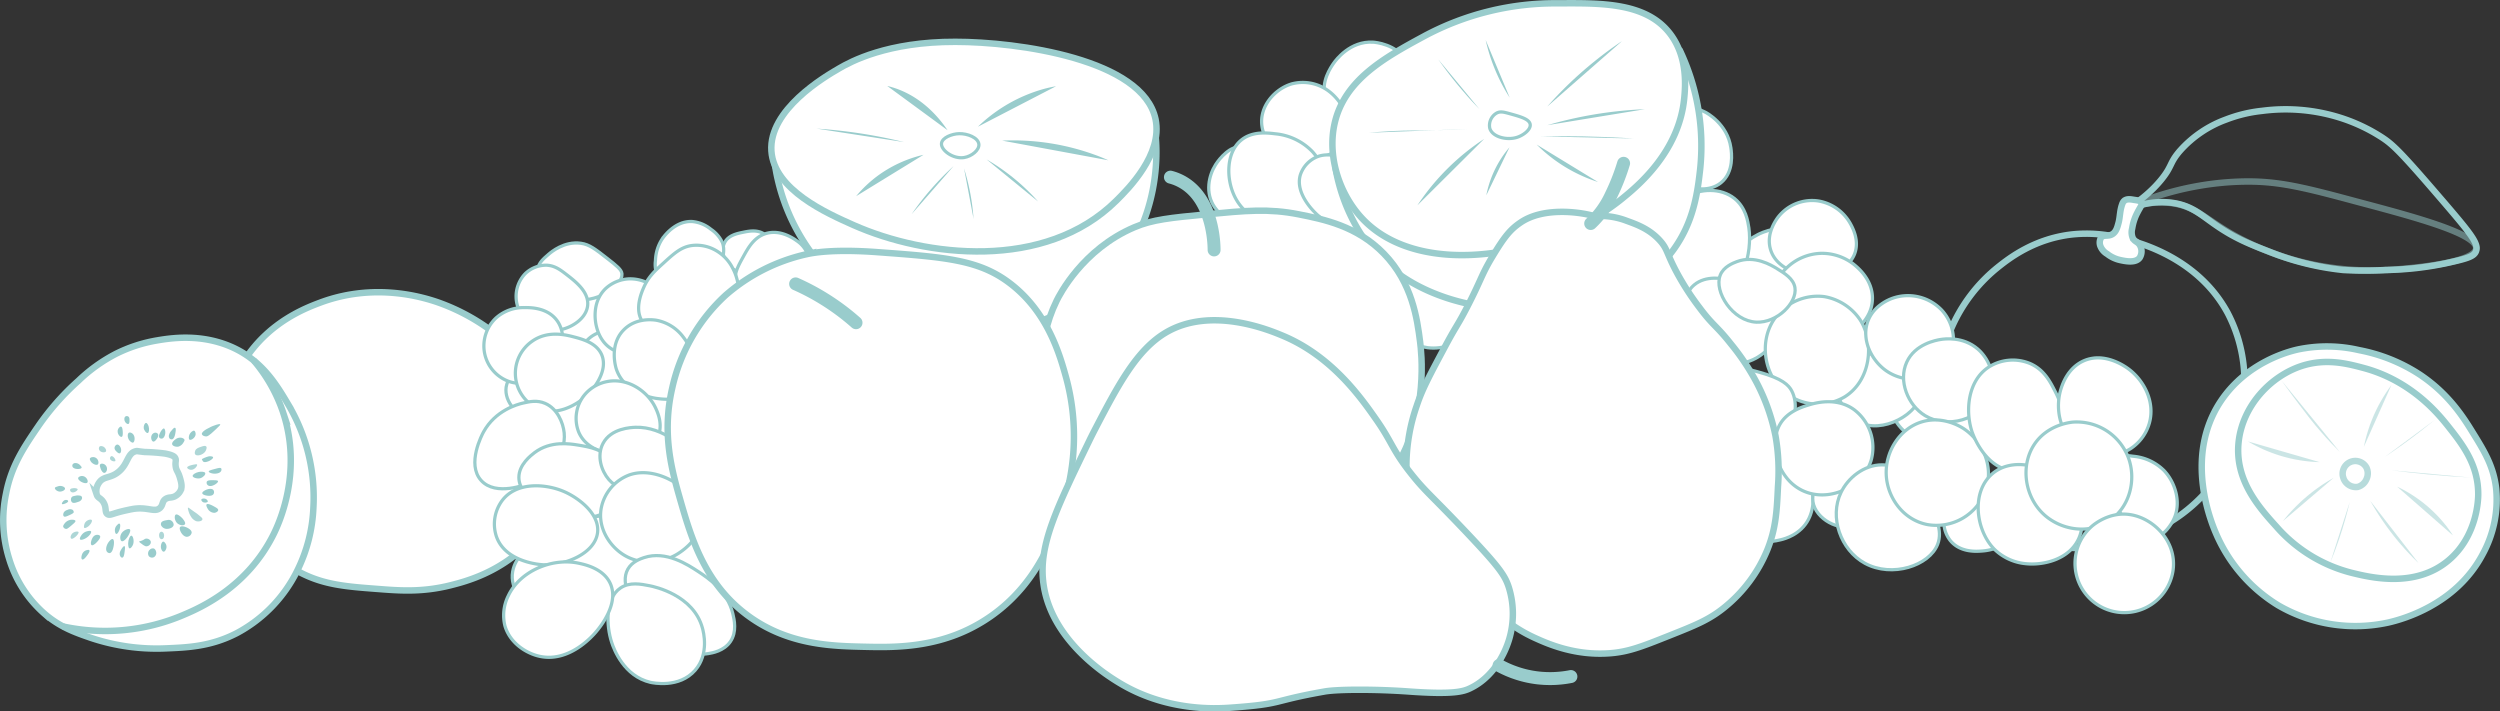 <svg xmlns="http://www.w3.org/2000/svg" viewBox="0 0 772.82 219.94"><rect x="0" y="0" width="772.82" height="219.94" fill="#333333" stroke="none"/><defs><style>.cls-1,.cls-11,.cls-2,.cls-4,.cls-6{fill:none;}.cls-1,.cls-10,.cls-11,.cls-12,.cls-2,.cls-3,.cls-4,.cls-6,.cls-9{stroke:#9cc;stroke-miterlimit:10;}.cls-1,.cls-10,.cls-2,.cls-3,.cls-4,.cls-6{stroke-width:2px;}.cls-2,.cls-5{opacity:0.5;}.cls-10,.cls-12,.cls-3,.cls-9{fill:#fff;}.cls-4{opacity:0.7;}.cls-5,.cls-7,.cls-8{fill:#9cc;}.cls-6,.cls-8{opacity:0.8;}.cls-10,.cls-11,.cls-12{stroke-linecap:round;}.cls-11,.cls-12{stroke-width:4px;}</style></defs><title>Baniere fruits bleu clair</title><g id="Calque_11" data-name="Calque 11"><path class="cls-1" d="M750.2,86.71a42.51,42.51,0,0,0-15-1.2c-11.74,1.23-19.62,7.32-23,10a49.38,49.38,0,0,0-14.89,19.72A50.08,50.08,0,0,0,694,140.2,48.48,48.48,0,0,0,702.51,164a43.37,43.37,0,0,0,18.23,15.2c14.56,6.27,28.1,1.93,33,.34a49,49,0,0,0,21.44-13.14c12.07-12.9,12.8-28.41,12.93-32.6a45.53,45.53,0,0,0-5.07-23.93C773.56,92.26,754.6,87.76,750.2,86.71Z" transform="translate(-94.38 -13.07)"/><path class="cls-1" d="M750.11,78.92c-.23-.38,6.69-3.37,12.35-10.28,3.53-4.31,2.47-5.13,5.9-9.06A35.24,35.24,0,0,1,782.58,50a43.25,43.25,0,0,1,11-2.65A56.15,56.15,0,0,1,816.27,49a53.39,53.39,0,0,1,14.35,6.49c3.19,2.08,5.37,4,16.57,17s13.66,15.93,12.5,18.45c-.72,1.57-3.37,2.2-8.65,3.39a96.32,96.32,0,0,1-19.23,2.2,113.39,113.39,0,0,1-13.13,0A85.17,85.17,0,0,1,796,90.92c-5.56-2.15-10.15-3.92-15.69-7.61-5.17-3.45-7.72-6.25-13.27-7.35a23.74,23.74,0,0,0-8.76,0C753.4,76.89,750.27,79.19,750.11,78.92Z" transform="translate(-94.38 -13.07)"/><path class="cls-1" d="M823.2,103.74" transform="translate(-94.38 -13.07)"/><path class="cls-2" d="M751.71,77.64c-.07-.26,15.75-8.26,37-8.46,10.43-.1,18.55,2,34.79,6.37,16.82,4.47,36.74,9.76,36.33,14.33S839.06,96,835.23,96.35A91,91,0,0,1,810.08,95a85.37,85.37,0,0,1-26.14-9.78c-8.23-4.8-11.07-8.45-18.4-9.38A29.6,29.6,0,0,0,751.71,77.64Z" transform="translate(-94.38 -13.07)"/><path class="cls-3" d="M747.42,85.43c-1.37.87-2.69.07-3.52,1.06a3.06,3.06,0,0,0-.2,2.73,4.85,4.85,0,0,0,2.06,2.34,10,10,0,0,0,4.16,1.93c1.42.3,4.67,1,5.92-.78a3.77,3.77,0,0,0,0-3.9c-.68-1.09-1.6-1-2.18-2.2a4.63,4.63,0,0,1-.16-2.93A15.27,15.27,0,0,1,755,79c1-2,1.66-2.59,1.34-3.25s-1-.7-2.36-.91c-1-.17-2.14-.36-2.93.31a2.15,2.15,0,0,0-.59.91c-.79,2.1-.68,3.85-1.13,5.71C748.92,83.3,748.59,84.68,747.42,85.43Z" transform="translate(-94.38 -13.07)"/><path class="cls-3" d="M823.64,121.31a43.86,43.86,0,0,0-18.95-.2c-3,.67-15.7,4-23.69,15.8-11.92,17.68-2.62,38.74-1.31,41.7a48.23,48.23,0,0,0,19,21.61,47.52,47.52,0,0,0,33.94,5.3c3.92-.89,20.79-5.28,29.15-21A35.1,35.1,0,0,0,866,164.06c-.8-6.91-3.68-11.56-7.28-17.37-3-4.89-7.58-12.05-16.46-17.92A52.16,52.16,0,0,0,823.64,121.31Z" transform="translate(-94.38 -13.07)"/><path class="cls-1" d="M825,126.81c-5.1-1.36-11.47-3-18.9-.68-9.83,3.13-18.49,12.41-19.7,23.56-1.28,11.79,6.37,20.29,11.64,26.13a45.93,45.93,0,0,0,23.19,14.3c5.87,1.45,19.78,4.88,30.12-3.88,8.93-7.57,9.12-19.07,9.12-20.38,0-9.34-5-15.62-9.72-21.54C847.92,140.82,839.62,130.71,825,126.81Z" transform="translate(-94.38 -13.07)"/><path class="cls-4" d="M823.23,163.59A4.18,4.18,0,0,0,826,161a4.12,4.12,0,0,0-.1-3.42,3.92,3.92,0,0,0-7.16,3.09A4.07,4.07,0,0,0,823.23,163.59Z" transform="translate(-94.38 -13.07)"/><path class="cls-5" d="M817.65,152.74c-1.46-1.43-3.43-3.45-5.65-6-2.65-3-4.53-5.5-7.24-9.09-1.34-1.77-3.07-4.11-5.06-6.9" transform="translate(-94.38 -13.07)"/><path class="cls-5" d="M825.13,151.16a47.37,47.37,0,0,1,8.47-19" transform="translate(-94.38 -13.07)"/><path class="cls-5" d="M831.58,154.32c3.63-2.41,7.35-5.07,11.12-8q2.2-1.71,4.28-3.41" transform="translate(-94.38 -13.07)"/><path class="cls-5" d="M833.55,158.44q5.37.69,11.05,1.25,7,.67,13.5,1" transform="translate(-94.38 -13.07)"/><path class="cls-5" d="M835.41,163.51a42.25,42.25,0,0,1,12.15,8.68,40.79,40.79,0,0,1,5.11,6.41" transform="translate(-94.38 -13.07)"/><path class="cls-5" d="M827.12,167.93a83.86,83.86,0,0,0,5.8,8.92A82,82,0,0,0,842,187.12" transform="translate(-94.38 -13.07)"/><path class="cls-5" d="M820.77,168.18c-.83,3.53-1.89,7.33-3.23,11.31-.89,2.64-1.83,5.13-2.79,7.47" transform="translate(-94.38 -13.07)"/><path class="cls-5" d="M800.14,174.11a53,53,0,0,1,15.62-13.31" transform="translate(-94.38 -13.07)"/><path class="cls-5" d="M811.45,155.93a45.66,45.66,0,0,1-22.14-6.4" transform="translate(-94.38 -13.07)"/></g><g id="Calque_12" data-name="Calque 12"><path class="cls-3" d="M249,117.48a62.62,62.62,0,0,0-19.59-11.07c-4.31-1.43-19.23-6.11-36.13.24-4.69,1.76-15.34,5.93-22.86,17.07-10.91,16.15-6.49,34-5.52,37.58.64,2.33,5.82,20.28,22.42,28.81,7.3,3.75,14.12,4.29,23.57,5,6.88.54,14,1.11,22.87-1.14,4.74-1.2,14.88-3.89,23.84-12.84,3.13-3.13,9.71-9.7,11.81-20.41,2.65-13.44-3.57-24.13-5.65-27.7C259.43,125.64,254.05,121.44,249,117.48Z" transform="translate(-94.38 -13.07)"/><path class="cls-3" d="M166.66,120.64c9,4.25,13.28,11.5,16.8,17.43a56.36,56.36,0,0,1,7.8,31.87,48.15,48.15,0,0,1-4.87,19.28,43.73,43.73,0,0,1-18.85,19.59c-8,4.12-15.13,4.41-21.85,4.69a64.05,64.05,0,0,1-23.16-3.23c-4.77-1.65-9.47-3.26-14.36-7.45a36.55,36.55,0,0,1-10.94-16.94,40,40,0,0,1-1-20.16c1.65-8.66,5.54-14.37,9.85-20.7a78.1,78.1,0,0,1,12.51-14.22,49.87,49.87,0,0,1,11.63-8.35,45.17,45.17,0,0,1,12.62-4.13C147,117.62,156.78,116,166.66,120.64Z" transform="translate(-94.38 -13.07)"/><path class="cls-1" d="M139,235.2" transform="translate(-94.38 -13.07)"/><path class="cls-1" d="M198.77,179" transform="translate(-94.38 -13.07)"/><path class="cls-1" d="M92.88,128.29" transform="translate(-94.38 -13.07)"/><path class="cls-6" d="M124.89,162.45c1.42-2.29,3.43-1.37,6-3.41,3.19-2.49,2.76-5.87,5.51-6.49.48-.11.25,0,2.73.25a57.89,57.89,0,0,1,6.24.47c2.51.47,3,1,3.18,1.4.36.67,0,1.05.11,2.32.14,1.59.75,1.69,1.36,3.82.42,1.46.74,2.68.19,3.88a4,4,0,0,1-1.47,1.63c-1.25.8-2,.31-3.06.93-1.27.74-.81,1.84-1.81,2.81-1.69,1.63-4-.56-8.91.44-2.84.57-4.23,1-4.23,1-1.86.55-2.49.9-3.08.54-1-.59-.2-2.05-1.36-3.82-.83-1.28-1.63-1.13-2-2.23A4.41,4.41,0,0,1,124.89,162.45Z" transform="translate(-94.38 -13.07)"/><path class="cls-1" d="M76.27,138.05" transform="translate(-94.38 -13.07)"/><path class="cls-7" d="M135.54,149.88c-.38.15-.94-.37-1.21-.72-.57-.78-.62-2-.11-2.33.34-.2.88.06,1.18.33C136.26,147.93,136.08,149.65,135.54,149.88Z" transform="translate(-94.38 -13.07)"/><path class="cls-7" d="M134.08,144.12c.37-.15.34-1,.33-1.18,0-.36,0-.93-.44-1.15a.83.83,0,0,0-.78,0c-.51.32-.34,1.14-.33,1.18C133,143.69,133.71,144.27,134.08,144.12Z" transform="translate(-94.38 -13.07)"/><path class="cls-7" d="M132,148.11c.49-.16.32-1.75.29-2-.05-.43-.12-1-.44-1.14s-.71.37-.76.43a1.63,1.63,0,0,0-.33,1.18C130.81,147.45,131.56,148.23,132,148.11Z" transform="translate(-94.38 -13.07)"/><path class="cls-7" d="M131.43,153.19c.39-.15.5-1,.31-1.57s-.67-1.22-1.22-1.11a1.13,1.13,0,0,0-.72,1.21,1.38,1.38,0,0,0,.42.75C130.39,152.66,131,153.35,131.43,153.19Z" transform="translate(-94.38 -13.07)"/><path class="cls-7" d="M140.05,146.93c.42-.12.52-1.18.29-2-.11-.4-.44-1.14-.83-1.12s-.78.86-.7,1.59S139.65,147.05,140.05,146.93Z" transform="translate(-94.38 -13.07)"/><path class="cls-7" d="M127.41,158.44a1.65,1.65,0,0,0-.87-1.9c-.33-.15-.9-.24-1.16.06s-.08.76.06,1.16c0,.16.55,1.56,1.24,1.49C127.06,159.22,127.32,158.73,127.41,158.44Z" transform="translate(-94.38 -13.07)"/><path class="cls-7" d="M124.6,156.64c.35-.31.24-1.08-.08-1.55a1.61,1.61,0,0,0-1.58-.7c-.15,0-.61.09-.76.42s.32,1,.45,1.15C123.15,156.53,124.17,157,124.6,156.64Z" transform="translate(-94.38 -13.07)"/><path class="cls-7" d="M119.6,157.66c.08-.21-.18-.49-.43-.75a1.94,1.94,0,0,0-1.58-.7,1,1,0,0,0-.76.42.85.85,0,0,0,0,.78C117.34,158.27,119.41,158.18,119.6,157.66Z" transform="translate(-94.38 -13.07)"/><path class="cls-7" d="M121.38,162.24c.28-.35,0-1.12-.46-1.53a1.71,1.71,0,0,0-2-.29.67.67,0,0,0-.37.4c-.12.52.74,1.06.83,1.13C120,162.32,121.05,162.66,121.38,162.24Z" transform="translate(-94.38 -13.07)"/><path class="cls-7" d="M112.58,165c.88.18,1.9-.39,1.9-.87s-.72-.71-.81-.74a2.19,2.19,0,0,0-1.55.08c-.43.13-.7.22-.76.42C111.26,164.27,111.9,164.87,112.58,165Z" transform="translate(-94.38 -13.07)"/><path class="cls-7" d="M116.55,166.75c.2-.25.52-.31,1.15-.44a3,3,0,0,1,1.16-.06,1.05,1.05,0,0,1,.8.35.89.89,0,0,1,0,.77,1.66,1.66,0,0,1-1.12.84c-.7.25-1.48.54-1.94.09A1.26,1.26,0,0,1,116.55,166.75Z" transform="translate(-94.38 -13.07)"/><path class="cls-7" d="M114.32,168.81c.46-.15,1.19-.52,1.13-.84s-.47-.37-.8-.35a1.11,1.11,0,0,0-.75.43c-.19.2-.48.62-.35.8S114.12,168.87,114.32,168.81Z" transform="translate(-94.38 -13.07)"/><path class="cls-7" d="M141.74,149.57c.49.11,1-.69,1.12-.83s.7-1,.31-1.57a1,1,0,0,0-.79-.35,1.32,1.32,0,0,0-1.12.83C140.91,148.4,141.24,149.45,141.74,149.57Z" transform="translate(-94.38 -13.07)"/><path class="cls-7" d="M144.41,148.66c.7-.09,1.1-1.18,1.07-2,0-.36-.12-1.07-.44-1.14s-1,.92-1.11,1.22c-.28.54-.59,1.14-.31,1.57A.84.84,0,0,0,144.41,148.66Z" transform="translate(-94.38 -13.07)"/><path class="cls-7" d="M147.53,148.89c.72-.12,1-1.48,1.07-2,.06-.31.26-1.4-.08-1.56s-.8.47-1.12.84a2.94,2.94,0,0,0-.72,1.2,1.32,1.32,0,0,0,.06,1.16A.89.89,0,0,0,147.53,148.89Z" transform="translate(-94.38 -13.07)"/><path class="cls-8" d="M130,155.59c.19-.21-.1-.81-.44-1.14-.14-.13-.48-.47-.8-.35a.71.71,0,0,0-.35.79C128.54,155.55,129.74,155.87,130,155.59Z" transform="translate(-94.38 -13.07)"/><path class="cls-8" d="M127.12,152.63c.24-.38-.2-1.22-.85-1.52-.27-.12-.86-.27-1.16.06a1,1,0,0,0,.06,1.16C125.63,153,126.86,153.05,127.12,152.63Z" transform="translate(-94.38 -13.07)"/><path class="cls-8" d="M118.38,164.33c-.06-.31-.93-.44-1.57-.31-.25,0-.67.14-.76.43a.74.74,0,0,0,.43.75C117.18,165.58,118.45,164.73,118.38,164.33Z" transform="translate(-94.38 -13.07)"/><path class="cls-7" d="M117.17,171.39c0,.14-.11.37-1.12.83s-1.62.74-1.92.48-.22-.81-.06-1.16a1.78,1.78,0,0,1,1.13-.83,1.69,1.69,0,0,1,1.55-.08A.86.86,0,0,1,117.17,171.39Z" transform="translate(-94.38 -13.07)"/><path class="cls-7" d="M117.7,174.08c.1.29-.43.74-1.48,1.63s-1.23.89-1.51.85a1,1,0,0,1-.81-.74c0-.09,0-.32.35-.79a3,3,0,0,1,1.88-1.26C116.66,173.68,117.56,173.71,117.7,174.08Z" transform="translate(-94.38 -13.07)"/><path class="cls-8" d="M122.74,173.83c-.26-.31-1.11,0-1.17.06a2,2,0,0,0-1.1,1.22c-.09.29-.24,1,0,1.16s1-.31,1.15-.44C122.41,175.23,123,174.18,122.74,173.83Z" transform="translate(-94.38 -13.07)"/><path class="cls-8" d="M118.64,177.53c.21.3-.5,1.16-1.08,1.61-.25.19-.83.64-1.15.44s-.24-.76,0-1.16C116.8,177.47,118.4,177.17,118.64,177.53Z" transform="translate(-94.38 -13.07)"/><path class="cls-7" d="M122.52,177.34c.25.38-.55,1.43-1.45,2-.66.43-1.66.8-1.92.49s.19-1,.33-1.19a3,3,0,0,1,1.49-1.24C121.34,177.28,122.31,177,122.52,177.34Z" transform="translate(-94.38 -13.07)"/><path class="cls-7" d="M125.31,178.75c.25.45-.33,1.15-.7,1.59s-1.42,1.53-1.88,1.26-.21-1.11-.07-1.55c.08-.27.48-1.44,1.47-1.63C124.52,178.35,125.12,178.4,125.31,178.75Z" transform="translate(-94.38 -13.07)"/><path class="cls-7" d="M122,183.19c.26.33-.4,1.2-.69,1.59s-1.08,1.43-1.5,1.24-.27-1-.07-1.55a2.09,2.09,0,0,1,1.1-1.22C121.19,183.11,121.84,182.93,122,183.19Z" transform="translate(-94.38 -13.07)"/><path class="cls-7" d="M129.25,179.72c-.45-.16-1.17.7-1.5,1.24-.45.75-.86,2.06-.25,2.74a1.06,1.06,0,0,0,.79.35c.66-.09,1-1.15,1.09-1.61C129.66,181.46,129.77,179.92,129.25,179.72Z" transform="translate(-94.38 -13.07)"/><path class="cls-7" d="M130.33,178.12c.38.07.89-.87,1.09-1.61.14-.55.23-1.42-.08-1.55s-.57.24-.75.42a2.18,2.18,0,0,0-.7,1.59C129.89,177.35,130,178.06,130.33,178.12Z" transform="translate(-94.38 -13.07)"/><path class="cls-7" d="M132,180.36c.61.25,1.7-1,2.23-2.05.2-.41.61-1.24.31-1.57s-1.33,0-1.92.48a2.58,2.58,0,0,0-1.07,2C131.56,179.4,131.58,180.2,132,180.36Z" transform="translate(-94.38 -13.07)"/><path class="cls-7" d="M135,178.66c.47,0,.94,1.53.53,2.69-.22.62-.74,1.31-1.11,1.23S134,181.53,134,181C134,179.92,134.57,178.62,135,178.66Z" transform="translate(-94.38 -13.07)"/><path class="cls-7" d="M132.93,183.43c-.1.8-.23,1.89-.68,2s-.68-.36-.82-.73a2,2,0,0,1,.32-1.57c.26-.52.82-1.33,1.1-1.22S133,182.77,132.93,183.43Z" transform="translate(-94.38 -13.07)"/><path class="cls-7" d="M139.34,179.61a1.43,1.43,0,0,1,1.59.7,1.05,1.05,0,0,1,0,.77,1.45,1.45,0,0,1-1.51.86,4.44,4.44,0,0,1-1.2-.72c-.75-.52-.84-.64-.81-.74s.45-.11,1.14-.44C139.08,179.8,139.05,179.68,139.34,179.61Z" transform="translate(-94.38 -13.07)"/><path class="cls-7" d="M141.82,182.6c.67.16.83,1.05.84,1.12a1.51,1.51,0,0,1-.7,1.59,1.32,1.32,0,0,1-1.57-.31,1.56,1.56,0,0,1,.29-2A1.33,1.33,0,0,1,141.82,182.6Z" transform="translate(-94.38 -13.07)"/><path class="cls-7" d="M127.79,181.74" transform="translate(-94.38 -13.07)"/><path class="cls-7" d="M146.83,173.8a1.59,1.59,0,0,1,1.24,1.49c-.08.84-1.19,1.23-1.88,1.26a2,2,0,0,1-2-1.07,1.08,1.08,0,0,1,0-.77c.24-.6,1.15-.75,1.9-.87A2,2,0,0,1,146.83,173.8Z" transform="translate(-94.38 -13.07)"/><path class="cls-7" d="M144.83,180.5c.4,0,.75.63.81.74a1.87,1.87,0,0,1,.08,1.55c-.05.14-.32.81-.74.82s-.73-.67-.83-1.13C144,181.61,144.36,180.56,144.83,180.5Z" transform="translate(-94.38 -13.07)"/><path class="cls-7" d="M148.69,172.15c.47-.3,1.51.55,2,1.07.09.1,1.23,1.34.87,1.9s-1.59.38-2.35-.27C148.3,174.06,148.2,172.47,148.69,172.15Z" transform="translate(-94.38 -13.07)"/><path class="cls-7" d="M150.05,176c.34-.46,1.59-.15,2.34.27.37.21,1.3.73,1.24,1.5a1.57,1.57,0,0,1-1.49,1.24C150.74,179,149.57,176.62,150.05,176Z" transform="translate(-94.38 -13.07)"/><ellipse class="cls-8" cx="144.35" cy="178.59" rx="0.78" ry="1.16" transform="translate(-103.07 -5.69) rotate(-2.84)"/><path class="cls-8" d="M153.38,172.7a3.27,3.27,0,0,0,1.63,1.47c.77.22,1.79,0,1.92-.48s-.35-.73-1.24-1.5c-.58-.5-.69-.5-2-1.45-.85-.61-1.07-.81-1.2-.72s.23,1.4.48,1.92A6,6,0,0,0,153.38,172.7Z" transform="translate(-94.38 -13.07)"/><path class="cls-7" d="M158.25,169c.38-.44,1.92.41,2.36.66.67.37,1.25.68,1.22,1.1s-.63.76-1.12.84a2.38,2.38,0,0,1-2-1.07C158.42,170.09,158,169.27,158.25,169Z" transform="translate(-94.38 -13.07)"/><path class="cls-7" d="M156.62,167.48c.13-.34,1-.46,1.55-.07.24.16.52.51.43.75s-1,.47-1.55.08C156.81,168.07,156.53,167.73,156.62,167.48Z" transform="translate(-94.38 -13.07)"/><path class="cls-7" d="M156.91,165.53c.05.46,1,.67,1.2.71s1.83.39,2.31-.5a1.13,1.13,0,0,0-.06-1.16c-.52-.7-1.94-.33-2.71.13C157.4,164.86,156.88,165.17,156.91,165.53Z" transform="translate(-94.38 -13.07)"/><path class="cls-7" d="M153.93,160.23c-.06-.5,1-1.08,1.88-1.26.65-.13,1.77-.17,2,.3s-.59,1.35-1.48,1.62S154,160.75,153.93,160.23Z" transform="translate(-94.38 -13.07)"/><path class="cls-7" d="M147.61,150.44c-.21-.72.95-1.51,1.09-1.61a2.25,2.25,0,0,1,1.53-.46c.42,0,1.11.27,1.2.72,0,.06,0,.27-.35.79a2.69,2.69,0,0,1-1.49,1.24C148.84,151.3,147.79,151,147.61,150.44Z" transform="translate(-94.38 -13.07)"/><path class="cls-7" d="M153,149c.47.25,1.76-.59,1.86-1.65,0-.42-.09-1-.44-1.14s-1.22.52-1.5,1.24C152.7,148,152.64,148.82,153,149Z" transform="translate(-94.38 -13.07)"/><path class="cls-7" d="M156.78,147.27c-.21-1,3.14-2.41,3.37-2.5s2.12-.85,2.31-.51c.07.13-.1.35-1.47,1.63-2,1.88-2.45,2.14-3,2.09S156.86,147.68,156.78,147.27Z" transform="translate(-94.38 -13.07)"/><path class="cls-8" d="M154.71,152.42c.29-.77,1.13-1,1.88-1.26s1.27-.38,1.55-.07,0,1.11-.31,1.57c-.77,1.08-2.54,1.51-3.07.92C154.42,153.2,154.68,152.49,154.71,152.42Z" transform="translate(-94.38 -13.07)"/><path class="cls-7" d="M158.91,158.82c0-.28.76-.49,2.29-.89,1-.27,1.36-.28,1.55-.08a.8.8,0,0,1,0,.78c-.34.82-1.74.86-1.9.87C160,159.53,158.91,159.17,158.91,158.82Z" transform="translate(-94.38 -13.07)"/><path class="cls-7" d="M158.29,162c.22-.5,1.18-.49,1.92-.48s1.49,0,1.57.31c.12.5-2,2-3.05,1.31A1,1,0,0,1,158.29,162Z" transform="translate(-94.38 -13.07)"/><path class="cls-8" d="M152.24,157.6c0-.48,1.4-.77,1.9-.88.65-.13,1.06-.22,1.16-.05.2.32-.73,1.67-1.86,1.64C152.87,158.3,152.23,157.92,152.24,157.6Z" transform="translate(-94.38 -13.07)"/><path class="cls-7" d="M156.78,155h0a8.62,8.62,0,0,1,2.29-.89c.36,0,1.09,0,1.18.33s-.79,1-1.49,1.24c-.33.12-1.14.43-1.56.08A2.1,2.1,0,0,1,156.78,155Z" transform="translate(-94.38 -13.07)"/><path class="cls-1" d="M113.88,206.73a61.55,61.55,0,0,0,37.33-3.62c5.36-2.27,19.7-8.64,27.77-24.94,1.44-2.91,9-18.83,3-37.34a48.38,48.38,0,0,0-9.17-16.33" transform="translate(-94.38 -13.07)"/></g><g id="Calque_10" data-name="Calque 10"><path class="cls-9" d="M518.92,26.11c-7.21-.47-11.63,5.59-12.23,6.44-.8,1.14-4.25,6.05-2.44,10.45,2.16,5.24,10.79,7.25,16.89,4.44,5.73-2.63,10.1-9.92,7.67-15.44C526.47,26.7,519.26,26.13,518.92,26.11Z" transform="translate(-94.38 -13.07)"/><path class="cls-9" d="M504.47,40.77A13.37,13.37,0,0,0,493.69,39c-5.28,1.57-10.05,7-9.22,13s6.54,9,10.45,9.89c5.2,1.2,13-.21,15.44-6.23C512.71,50,508.82,43.64,504.47,40.77Z" transform="translate(-94.38 -13.07)"/><path class="cls-9" d="M478.14,58.55c-3.31-.6-6.69,3.37-8,5.45-2.09,3.3-3.35,8.78-.22,13.22,3.46,4.91,10.67,6.25,13.77,3.78C489,76.76,484.37,59.68,478.14,58.55Z" transform="translate(-94.38 -13.07)"/><path class="cls-9" d="M500.14,60a18.27,18.27,0,0,0-11.45-5.56c-2.61-.31-7.14-.85-10.55,1.89-4.77,3.83-4.77,12-2.11,17.44,3.64,7.52,11.75,9,12.11,9,5.29.84,13-.7,15.89-6.77C507.64,68.44,500.64,60.55,500.14,60Z" transform="translate(-94.38 -13.07)"/><path class="cls-9" d="M501.81,61.44a9.13,9.13,0,0,0-5.45,5.67c-1.87,6.19,5.14,12.29,5.45,12.55,7.93,6.73,22.4,5.12,24.22.34C528.37,73.84,511.46,58,501.81,61.44Z" transform="translate(-94.38 -13.07)"/><path class="cls-9" d="M626.36,69.58c4.15-3.33,3.29-9.4,3.08-10.83-1.05-7.43-7.62-10.86-7.91-11-.79-.4-7.15-3.49-10.84-.75-5.32,4-3.64,19,4.42,23.16C618.13,71.73,623,72.28,626.36,69.58Z" transform="translate(-94.38 -13.07)"/><path class="cls-9" d="M631.86,92.11c.14-3.49,4.55-5.8,5.89-6.5.91-.48,7.79-3.94,13.44,0,3.28,2.28,6.29,7.14,4.62,11-2.27,5.27-11.16,4.37-11.95,4.28C638.37,100.32,631.68,96.51,631.86,92.11Z" transform="translate(-94.38 -13.07)"/><path class="cls-9" d="M635,83.5c-.3-2-.93-6.24-4.44-9.06-4.3-3.44-10.68-3-14.84-.61-7.19,4.1-9.49,15-5.38,22.5,2.69,5,8.74,9.57,14.55,8.44C633,103.2,636.13,91.25,635,83.5Z" transform="translate(-94.38 -13.07)"/><path class="cls-9" d="M618.14,101.11c3.61-3,8.85-2,11.55-1.45,5.52,1.1,15.21,5.3,15.45,12.78.21,6.81-7.56,11.16-7.89,11.33-5.4,2.93-13.13,2.86-18.11-1.88C613.1,116.14,613,105.38,618.14,101.11Z" transform="translate(-94.38 -13.07)"/><path class="cls-9" d="M667.69,91.55c1.59-4.12-.65-8.16-1.33-9.39a14,14,0,0,0-9.72-6.94A13.31,13.31,0,0,0,644.19,80c-.54.68-4,5.16-2.5,10.16,1.77,6.1,9.47,8.47,14.84,8.06C657.48,98.15,665.44,97.42,667.69,91.55Z" transform="translate(-94.38 -13.07)"/><path class="cls-9" d="M657.19,91.39a16,16,0,0,0-10.27,4.27c-3.15,2.93-6.44,8.39-5.06,13.28,2.33,8.26,17.21,12,25.33,6.67.65-.42,5.66-3.84,6-9.72s-4.1-9.69-5.22-10.67A15.9,15.9,0,0,0,657.19,91.39Z" transform="translate(-94.38 -13.07)"/><path class="cls-9" d="M692.31,129.66c-4.46-.45-11.44.94-13.23,5.84-1.92,5.25,3.21,11.69,8.56,13.94,7.45,3.14,17.76-.84,18.89-6.55S699.92,130.43,692.31,129.66Z" transform="translate(-94.38 -13.07)"/><path class="cls-9" d="M663.92,126.11c-3.81,5.13-.93,14.12,4.72,17.28,7.6,4.24,19.33-2.56,19.72-9.28.29-5-5.64-9.73-11.05-11.11C676.86,122.88,667.92,120.72,663.92,126.11Z" transform="translate(-94.38 -13.07)"/><path class="cls-9" d="M669.36,111.89a16.82,16.82,0,0,0-11-7.12,16.33,16.33,0,0,0-15.55,7c-5,7.37-2.92,18.54,4.66,23.56a16.23,16.23,0,0,0,17.11.44C672.62,130.84,674,119.1,669.36,111.89Z" transform="translate(-94.38 -13.07)"/><path class="cls-9" d="M615.58,126.55c1.72-4.19,21.68,1.31,22.56,1.56,7.25,2,9.16,4,10.11,5.78,2,3.76,1.22,9.63-1.78,11.66C638.67,150.84,613.49,131.67,615.58,126.55Z" transform="translate(-94.38 -13.07)"/><path class="cls-9" d="M698.14,116.44a13.78,13.78,0,0,0-3.45-7.44,14.42,14.42,0,0,0-15.44-3.67c-.87.33-5.64,2.15-7.44,7-2.13,5.71,1.1,12.25,5.77,15.44,5.36,3.66,13.53,3.58,17.78-1.11C698.87,122.8,698.26,117.38,698.14,116.44Z" transform="translate(-94.38 -13.07)"/><path class="cls-9" d="M705.81,121c-4.6-4-10.35-3.17-11.45-3-1.5.22-8,1.43-10.55,7-2.67,5.79.29,13.28,5.66,16.55,6.83,4.16,17.16,1.28,20.11-6C711.58,130.63,709.85,124.54,705.81,121Z" transform="translate(-94.38 -13.07)"/><path class="cls-9" d="M652.58,161.22c3,3.45,2.71,8.76.89,12.33-2.44,4.8-7.37,6.06-8.44,6.34-1.32.33-6,1.54-9.34-1-4.42-3.43-4.76-12.47.23-17.34C640.37,157.21,648.57,156.67,652.58,161.22Z" transform="translate(-94.38 -13.07)"/><path class="cls-9" d="M657.92,161.22c-2.35,1.2-3.46,4.36-3.11,6.89.74,5.51,8.56,9.41,12.22,7.11,2.2-1.38,2.69-4.88,2.11-7.33C668,162.93,661.74,159.25,657.92,161.22Z" transform="translate(-94.38 -13.07)"/><path class="cls-9" d="M626.14,98.16c1-2.67,4.08-3.81,5.17-4.22,5.48-2.06,10.65,1.11,12.38,2.17,2.39,1.46,5.13,3.14,5.56,5.89.73,4.69-5.57,10.92-11.89,10.66C630,112.37,624.15,103.24,626.14,98.16Z" transform="translate(-94.38 -13.07)"/><path class="cls-9" d="M667.47,139.66c-5.61-4-12.26-1.94-14.22-1.33s-6.3,2-8.56,5.78c-3.59,6.07-1.05,16.73,6.78,20.55,8.19,4,18.88-1.06,21.34-9.33A14.66,14.66,0,0,0,667.47,139.66Z" transform="translate(-94.38 -13.07)"/><path class="cls-9" d="M695.92,171a9.32,9.32,0,0,0,1.22,9c2.93,3.8,7.86,3.53,9.44,3.44,1.25-.07,6.63-.37,8.78-4.22,2.38-4.26-.15-11.17-5.44-13.56S697.92,166.05,695.92,171Z" transform="translate(-94.38 -13.07)"/><path class="cls-9" d="M676.14,156.77c-5.57,0-10.5,4-12.67,8.56-3.63,7.56-.19,17.75,7.45,21.89,8.37,4.53,19.87.73,22.44-5.89,1.68-4.33-.8-9-2.67-12.44S684.22,156.8,676.14,156.77Z" transform="translate(-94.38 -13.07)"/><path class="cls-9" d="M701.36,145.55c-.83-.54-6.51-4.12-13.11-2-6.78,2.18-11.12,9.27-10.78,16.34.33,6.9,5.13,13.83,12.67,15.33a16.15,16.15,0,0,0,18.11-10.67C710.84,157,707,149.24,701.36,145.55Z" transform="translate(-94.38 -13.07)"/><path class="cls-9" d="M729.36,133.44c-1.31-2.53-3.19-6.16-7.44-8a13.89,13.89,0,0,0-12.78,1.11c-6.51,4.25-7.23,13.55-5.22,19.78.23.74,4.06,12,13.55,12.44,6.15.29,11.33-4.12,13.56-8.77C734.35,143.06,730.81,136.24,729.36,133.44Z" transform="translate(-94.38 -13.07)"/><path class="cls-9" d="M753,151.77a14,14,0,0,0,5.89-8.22c1.63-6.41-1.78-12.71-6.11-16.11-1-.82-7.53-5.68-14.12-2.89-5.16,2.19-6.81,7.57-7.22,8.89-1.57,5.14-.9,12.62,4.78,17.11C740.94,154.26,747.88,155,753,151.77Z" transform="translate(-94.38 -13.07)"/><path class="cls-9" d="M720.69,187.33a16.05,16.05,0,0,1-9.88-4.56c-5.7-5.87-7.19-17.69-.45-23.33,6-5,15.4-2.5,20.67,1.89,4.49,3.75,9.08,11.45,5.89,18.33C733.94,186.08,726,187.87,720.69,187.33Z" transform="translate(-94.38 -13.07)"/><path class="cls-9" d="M759.58,179.44c3.8-.18,6.25-4.86,6.56-5.44,2.76-5.26.74-11.73-2.78-15.45a15.44,15.44,0,0,0-9.55-4.44c-2.85-.36-5.77-.73-7.23.78C742.27,159.37,751.46,179.83,759.58,179.44Z" transform="translate(-94.38 -13.07)"/><path class="cls-9" d="M735.25,143.55c-.71.06-7.91.74-12,6.89-4.44,6.68-3,16.53,3.33,22,5.09,4.38,13.33,5.94,19.78,1.67s8.44-12.69,6-19.45A17.07,17.07,0,0,0,735.25,143.55Z" transform="translate(-94.38 -13.07)"/><path class="cls-9" d="M752.58,172.11c-6.1-.81-10.68,2.92-11.44,3.55a15.23,15.23,0,1,0,25,13.67C767.36,180.43,760,173.08,752.58,172.11Z" transform="translate(-94.38 -13.07)"/></g><g id="Calque_9" data-name="Calque 9"><path class="cls-9" d="M316.25,178c-1.23-.57-10.13-4.73-15.67.33a12,12,0,0,0-2,14.33c5.39,8.5,25.69,5.52,28-1C328.1,187.38,322.15,180.75,316.25,178Z" transform="translate(-94.38 -13.07)"/><path class="cls-9" d="M259.94,182.5c-2-.81-6.3,2.69-7.08,7.25-1,5.52,3.68,10.47,5.83,10C262.1,199,263.33,183.88,259.94,182.5Z" transform="translate(-94.38 -13.07)"/><path class="cls-9" d="M276.19,173.66c-5.19,2.8-6.59,10-4.58,15.09,2.74,6.92,12.19,10.86,17.92,7.08,4.66-3.08,5.57-10.43,3-15.58C289.67,174.52,282,170.53,276.19,173.66Z" transform="translate(-94.38 -13.07)"/><path class="cls-9" d="M267.61,137.33c-.5.4-3.43,2.8-3.42,6.17,0,7.78,15.75,15.69,20.92,11.66,3.41-2.65,3.4-11.41-1.67-16.33C279.15,134.66,271.92,133.92,267.61,137.33Z" transform="translate(-94.38 -13.07)"/><path class="cls-9" d="M297.61,131.33c-4.28.62-10,10.47-5.17,18.08,4.54,7.12,15,7,17.59,3.67C314,148,303.83,130.42,297.61,131.33Z" transform="translate(-94.38 -13.07)"/><path class="cls-9" d="M283.78,107.16c-2.48-3.36-3.84-5.2-6-5.5-6.1-.84-15.42,11-12.59,17.92,3.21,7.8,21.47,8.11,24.5,2.58C291.89,118.17,286.37,110.68,283.78,107.16Z" transform="translate(-94.38 -13.07)"/><path class="cls-9" d="M259.44,126.75c-3.46-.19-7.4,1.75-8.41,5.16-1.32,4.44,2.75,10,7.75,10.09s9.36-5.28,8.25-9.75C266.21,129,262.65,126.92,259.44,126.75Z" transform="translate(-94.38 -13.07)"/><path class="cls-9" d="M283.42,115.55c-4.12-.71-8.05,2.16-9.45,5.56-2.19,5.31,1.51,12.61,6.89,13.22,4.29.49,8.8-3.38,9.5-8.17C291,121.56,288.15,116.37,283.42,115.55Z" transform="translate(-94.38 -13.07)"/><path class="cls-9" d="M318.42,88c1.16-2.19,3.77-2.73,5.61-3.11s4.75-1,7,.83a6.46,6.46,0,0,1,2.11,6.5c-1.3,4.39-8.82,6.71-12.67,3.67C318.3,94.17,317.06,90.55,318.42,88Z" transform="translate(-94.38 -13.07)"/><path class="cls-9" d="M322.08,99.77c-1-1.77.48-4.47,2.06-7.33s3.47-6.3,7.39-7.28c4.36-1.08,8.19,1.66,9.22,2.39a8.92,8.92,0,0,1,2.5,2.56,8.12,8.12,0,0,1,1.17,5.16C343.28,101.1,324.7,104.4,322.08,99.77Z" transform="translate(-94.38 -13.07)"/><path class="cls-9" d="M317.69,88.05a10,10,0,0,0-3.55-4.11,10.62,10.62,0,0,0-5.78-2.39c-5.35-.28-8.88,4.8-9.28,5.39A12.9,12.9,0,0,0,297,93.61a8.7,8.7,0,0,0,.67,4.78c1.93,3.46,8.11,4.59,12.67,2.77C315.76,99,319.33,92.37,317.69,88.05Z" transform="translate(-94.38 -13.07)"/><path class="cls-9" d="M286.64,97.72c-.1-1.3-1.59-2.46-4.56-4.78-3.67-2.87-5.51-4.3-8.11-4.67-5.2-.72-9.23,2.74-10.05,3.45-1.61,1.38-3,2.6-3.23,4.39-.45,4.16,6,9.23,12.28,9.66C279.82,106.25,286.91,101.28,286.64,97.72Z" transform="translate(-94.38 -13.07)"/><path class="cls-9" d="M283.75,121.11c-3.82-2.14-4.78-6.22-5.06-7.39-.18-.8-1.55-7,2.78-11.33a11.4,11.4,0,0,1,7.61-3.12,12.31,12.31,0,0,1,7.67,2.62c1.13.82,5.39,3.91,5.56,8.66.19,5.78-5.8,10.29-10.78,11.39A10.84,10.84,0,0,1,283.75,121.11Z" transform="translate(-94.38 -13.07)"/><path class="cls-9" d="M320.86,95.94a13.17,13.17,0,0,0-5.17-5.44,12,12,0,0,0-7.22-1.56c-3.45.4-5.6,2.36-9.11,5.56-2.53,2.3-4.52,4.12-5.94,7.33-.53,1.2-2.25,5.08-1.39,8.5,1.79,7.12,15.23,13.9,24.28,7.94C324,113.23,324.11,101.91,320.86,95.94Z" transform="translate(-94.38 -13.07)"/><path class="cls-9" d="M305.64,117.33a13.41,13.41,0,0,0-8.45-5.28c-1-.15-6.26-.82-10,3-4.68,4.72-2.38,11.84-2.27,12.16,2.6,7.64,11.68,8.94,12.66,9.06,1.9.24,6.78.85,9.73-2.17C311.28,130,309.21,121.87,305.64,117.33Z" transform="translate(-94.38 -13.07)"/><path class="cls-9" d="M269.36,97.83c-1.81-1.39-3.52-2.67-6.05-2.78a9.33,9.33,0,0,0-6.62,2.67A10.18,10.18,0,0,0,254.47,108c1.83,5.34,8.2,8,13.39,6.94,3.42-.73,7.69-3.41,8.17-7.33C276.54,103.36,272.32,100.11,269.36,97.83Z" transform="translate(-94.38 -13.07)"/><path class="cls-9" d="M266.36,111.89c-3.05-3.85-8.34-3.75-9.89-3.73a12.71,12.71,0,0,0-8.72,3.17,11.87,11.87,0,0,0-3.61,10.72,11.7,11.7,0,0,0,7.44,8.89c5.56,2,11.41-1,14.28-5.17C268.47,122,269.56,115.92,266.36,111.89Z" transform="translate(-94.38 -13.07)"/><path class="cls-9" d="M258.81,118.61a12.06,12.06,0,0,0,.77,20.22c6.17,3.59,13.37-.6,16.67-3.94.56-.57,6.39-6.63,4.17-12.06-1.6-3.89-6.33-5-9.06-5.72C269.09,116.55,263.57,115.19,258.81,118.61Z" transform="translate(-94.38 -13.07)"/><path class="cls-9" d="M282.58,130.94a12.07,12.07,0,0,0-7.61,4.33,11.47,11.47,0,0,0-1.66,11.45c2.38,5.43,8.53,6.39,10.27,6.67,4.57.71,11.85-.27,14.17-5.34,1.66-3.62-.07-7.45-.61-8.66C294.78,134.13,288.74,130,282.58,130.94Z" transform="translate(-94.38 -13.07)"/><path class="cls-9" d="M256.11,137.66c-1.76.4-8.57,2.23-12.25,8.92-.44.79-5.32,9.95-.75,15s14,1.19,14.67.92c5.9-2.47,11.73-8.77,11-15.67-.33-3.09-2.1-7.46-5.92-9.08C260.39,136.69,258.06,137.22,256.11,137.66Z" transform="translate(-94.38 -13.07)"/><path class="cls-9" d="M273.11,150.66c-2.59-.42-8.54-1.4-13.5,2.34-1,.78-4.84,3.64-4.83,7.66,0,6.43,9.73,10.09,10.83,10.5,1.63.62,12.76,4.81,17.92-1.66,2.93-3.69,3-9.6.25-13.59S276.66,151.25,273.11,150.66Z" transform="translate(-94.38 -13.07)"/><path class="cls-9" d="M290.86,145.16c-1.38.05-7.6.27-10.08,5-2,3.82-.51,8.49,1.83,11.17,4.57,5.24,12.67,3.28,14.5,2.83,1.46-.35,9.48-2.49,10.17-7.16C308.05,151.68,299.1,144.88,290.86,145.16Z" transform="translate(-94.38 -13.07)"/><path class="cls-9" d="M288.86,159.91a13.74,13.74,0,0,0-8.67,10.5c-.94,5.92,2.52,11.08,6.34,13.75,5.39,3.77,12.17,3.07,16.83.42.83-.47,7.33-4.29,7.58-10.25C311.32,165.64,298.25,156.54,288.86,159.91Z" transform="translate(-94.38 -13.07)"/><path class="cls-9" d="M249.78,167.58a12.19,12.19,0,0,0-2,11.17c2.75,8.31,14.06,8.89,14.58,8.91,6.86.26,16-3.55,16.75-10,.65-5.85-6-10.72-10.25-12.58C263.56,162.74,254.43,161.76,249.78,167.58Z" transform="translate(-94.38 -13.07)"/><path class="cls-9" d="M313.36,215.11c1.24-.21,4.78-.79,6.78-3.67,2.13-3.07,1.2-6.9.78-8.67-1.73-7.13-7.75-11.08-10.67-13-3.25-2.13-10-6.59-16.78-4.33-1.15.39-3.68,1.24-5,3.56-2.62,4.61,1.73,11.23,3.34,13.66C296,209,304.57,216.56,313.36,215.11Z" transform="translate(-94.38 -13.07)"/><path class="cls-9" d="M295.28,194.16c-2.84-.56-6.27-1.23-9.09.67-4.86,3.28-4.33,11.81-2.75,16.75.73,2.28,3.84,10.5,12,12.42.63.14,8.9,1.94,13.84-3.75,4.39-5.07,2.54-11.92,2.25-13C308.76,197,296.65,194.43,295.28,194.16Z" transform="translate(-94.38 -13.07)"/><path class="cls-9" d="M250.47,206.55a13.44,13.44,0,0,1,1-9.22c3.56-7.73,13.64-12,22-10.11,1.85.41,7.46,1.64,9.56,6.22,2.86,6.25-3.21,13.54-4.34,14.89-1,1.19-8.39,9.81-17.77,7.56C256.84,214.91,252,211.77,250.47,206.55Z" transform="translate(-94.38 -13.07)"/><path class="cls-9" d="M538.58,97.22c-5.68-.27-15,1.63-16.66,7.55-1.75,6.24,5.65,14.72,13.77,15.78,9.71,1.27,19.63-8.16,18.45-14.66C553.15,100.44,544.48,97.5,538.58,97.22Z" transform="translate(-94.38 -13.07)"/></g><g id="Calque_7" data-name="Calque 7"><path class="cls-10" d="M333.91,63.87A61.78,61.78,0,0,0,350,97c17.31,18.17,39.74,18.76,44,18.78,5.14,0,27.67.17,44-18.06,15.4-17.21,14-38.2,13.67-42" transform="translate(-94.38 -13.07)"/><path class="cls-10" d="M389.71,26c-21-.05-32.39,6.14-35.95,8.23C349.18,36.88,332,47,332.84,59.76c.82,12,17.14,19.22,25.39,22.89,22.21,9.85,59.16,14.3,81.2-7.51,3.63-3.6,14.43-14.3,12.16-25.22C447.72,31.37,409,26,389.71,26Z" transform="translate(-94.38 -13.07)"/><path class="cls-9" d="M390.87,54.39c-2.27.06-5.25,1.24-5.45,3-.24,2.06,3.54,4.93,7,4.38,2.28-.36,4.74-2.28,4.56-4.11C396.76,55.57,393.38,54.32,390.87,54.39Z" transform="translate(-94.38 -13.07)"/><path class="cls-7" d="M387.29,53.32c-2.83-4.18-7.81-9.94-15.64-12.79a28.2,28.2,0,0,0-3-.89" transform="translate(-94.38 -13.07)"/><path class="cls-7" d="M396.68,52.24a47.79,47.79,0,0,1,20.48-11.71c1.25-.33,2.47-.6,3.67-.8" transform="translate(-94.38 -13.07)"/><path class="cls-7" d="M404.19,56.54a74.11,74.11,0,0,1,30.05,4.91c.94.38,1.87.76,2.77,1.17" transform="translate(-94.38 -13.07)"/><path class="cls-7" d="M399.37,62.35a65.54,65.54,0,0,1,15,12l.89,1" transform="translate(-94.38 -13.07)"/><path class="cls-7" d="M389.17,64.41a87.61,87.61,0,0,0-12.34,13.94l-.62.9" transform="translate(-94.38 -13.07)"/><path class="cls-7" d="M392.39,65.12a68,68,0,0,1,2.86,14.49c0,.39.07.77.09,1.16" transform="translate(-94.38 -13.07)"/><path class="cls-7" d="M379.87,60.92a38.72,38.72,0,0,0-14.57,6.79,38.27,38.27,0,0,0-6.26,6" transform="translate(-94.38 -13.07)"/><path class="cls-7" d="M373.88,57a157.22,157.22,0,0,0-24.68-4l-2.41-.18" transform="translate(-94.38 -13.07)"/></g><g id="Calque_8" data-name="Calque 8"><path class="cls-10" d="M507.19,64.91c.77,4.52,4,20.16,17.28,31.09,11.41,9.37,25.53,11.42,29.07,11.91,4.29.6,41,5.74,58.05-17.5,6.36-8.69,7.54-17.8,8.35-25a68.84,68.84,0,0,0-6.26-36.75" transform="translate(-94.38 -13.07)"/><path class="cls-3" d="M576,14.1a85.48,85.48,0,0,0-41.39,10.17c-12,6.5-24.62,13.38-27.67,27-2.36,10.52,1.73,22.08,8.52,29.32,17.87,19.09,58,12.07,80.4-6.14,4.56-3.71,17.56-14.31,19.16-31,.33-3.42,1.22-12.78-4.49-20.11C603.12,13.86,589.53,14,576,14.1Z" transform="translate(-94.38 -13.07)"/><path class="cls-9" d="M561.36,48.29c-2.06-.58-3.11-.85-4.21-.33a4.4,4.4,0,0,0-2.25,4.7c.72,2.75,5.3,3.9,8.5,2.84,2-.66,4.27-2.43,4-4S564.57,49.18,561.36,48.29Z" transform="translate(-94.38 -13.07)"/><path class="cls-7" d="M572.69,46A116.35,116.35,0,0,1,587,32.27c3-2.45,6-4.63,8.86-6.55" transform="translate(-94.38 -13.07)"/><path class="cls-7" d="M572.69,51.77A126.83,126.83,0,0,1,589,48.16a125.53,125.53,0,0,1,13.84-1.33" transform="translate(-94.38 -13.07)"/><path class="cls-7" d="M570.53,55.22q13.25-.26,27.05.55l1.78.12" transform="translate(-94.38 -13.07)"/><path class="cls-7" d="M569.42,57.77a47,47,0,0,0,7.11,5.84,47.45,47.45,0,0,0,11.83,5.72" transform="translate(-94.38 -13.07)"/><path class="cls-7" d="M561,58.61a32.2,32.2,0,0,0-7.16,14.83" transform="translate(-94.38 -13.07)"/><path class="cls-7" d="M553.19,56a72.16,72.16,0,0,0-20.66,20.55" transform="translate(-94.38 -13.07)"/><path class="cls-7" d="M548.08,52.94c-6.15.34-11,.43-14.33.45-3,0-7.54,0-13.78.5-1,.08-1.88.16-2.44.22" transform="translate(-94.38 -13.07)"/><path class="cls-7" d="M551.69,46.77c-1.46-1.51-3-3.12-4.44-4.83A125.85,125.85,0,0,1,539,31.44" transform="translate(-94.38 -13.07)"/><path class="cls-7" d="M561.08,43.27a55.52,55.52,0,0,1-7.44-17.83" transform="translate(-94.38 -13.07)"/></g><g id="Calque_5" data-name="Calque 5"><path class="cls-10" d="M495.86,79.33c-9.26-1.84-16.39-1.16-28.5,0-11.14,1.07-16.71,1.6-22.33,4-16,6.81-23.18,21-24,22.67-6.69,13.67-4.4,26.4-3,34.16,1.14,6.35,4.54,25.23,18.66,36.5,24.75,19.75,72.92,8.61,89.84-20.33,9.32-16,7.29-34.11,6.83-37.67-.89-6.88-2.34-18.06-11.17-27.16C513.88,82.92,503.55,80.86,495.86,79.33Z" transform="translate(-94.38 -13.07)"/><path class="cls-11" d="M469.69,90.33c0-2-.34-15.39-9.5-20.83a15.19,15.19,0,0,0-4-1.67" transform="translate(-94.38 -13.07)"/></g><g id="Calque_6" data-name="Calque 6"><path class="cls-10" d="M365.36,91c-13.77-1-19.94.28-21.67.66a56.86,56.86,0,0,0-25,12.67A55,55,0,0,0,302.19,133c-3.35,14.41,0,25.87,2.5,34.66,3.33,11.53,7.46,25.81,20.84,35.67,12.38,9.13,25.87,9.44,35.83,9.67s24.92.57,39.17-9.34c15.54-10.8,20.31-27,22.66-35A69.1,69.1,0,0,0,424,130c-2-7.28-5.76-20.73-17.84-29.67C396.7,93.31,386.26,92.54,365.36,91Z" transform="translate(-94.38 -13.07)"/><path class="cls-12" d="M359,112.83a72.27,72.27,0,0,0-9.84-7.33,71.22,71.22,0,0,0-8.83-4.67" transform="translate(-94.38 -13.07)"/></g><g id="Calque_4" data-name="Calque 4"><path class="cls-3" d="M587.24,79.87a23.14,23.14,0,0,1,10,1.46c3.1,1.12,6.95,2.5,10.17,6,2.48,2.69,2.06,3.89,5.33,10a82.35,82.35,0,0,0,7,10.83c4.21,5.64,5.18,5.48,9.67,11.17a71.45,71.45,0,0,1,8.17,12.33,61.55,61.55,0,0,1,5.66,16.17A62.48,62.48,0,0,1,644,163.5c-.34,7.35-.6,12.94-3.34,19.66a44.44,44.44,0,0,1-13,17.5c-4.87,4-9.1,5.66-17.5,9-8.19,3.26-12.28,4.89-18,5.34-10.78.84-19.17-2.86-23.16-4.67-5.69-2.58-9.12-5.35-15.5-10.5-9.57-7.71-14.35-11.57-18.17-18.17-6.3-10.88-6.24-21.66-6.17-25.83a57,57,0,0,1,3.17-17.33c1.65-5,3.88-9.16,8.33-17.5,4-7.54,4.12-6.93,7.34-13.17,4.28-8.3,4.33-9.79,7.66-15.33,3.74-6.22,5.57-8.49,8.8-10.67C571.59,77,582.81,78.6,587.24,79.87Z" transform="translate(-94.38 -13.07)"/><path class="cls-11" d="M586.11,82.16a27.85,27.85,0,0,0,6.29-8.73,65.8,65.8,0,0,0,3.88-9.88" transform="translate(-94.38 -13.07)"/></g><g id="Calque_3" data-name="Calque 3"><path class="cls-3" d="M432.86,145.83c7-13.4,12.82-24.62,22-30,13.95-8.18,31.9-.71,36,1,15.27,6.36,24.28,19.24,29,26,5,7.16,4.86,9.33,11,17,4.28,5.35,6,6.38,17,18,10.08,10.67,11.82,13.2,13,17a27.56,27.56,0,0,1,0,16c-.5,1.61-3.42,10.88-12,15-2.08,1-5.14,2-19,1-9.64-.7-21.8-.74-26,0-17,3-12.37,3.82-29,5-4.6.33-20.17,1.23-35-8-3.23-2-21-13-23-31-1.3-11.45,4.13-22.65,14-43C431.4,148.71,432,147.49,432.86,145.83Z" transform="translate(-94.38 -13.07)"/><path class="cls-11" d="M557.78,218.79a32.81,32.81,0,0,0,11.62,3.79,33.18,33.18,0,0,0,10.59-.37" transform="translate(-94.38 -13.07)"/></g></svg>